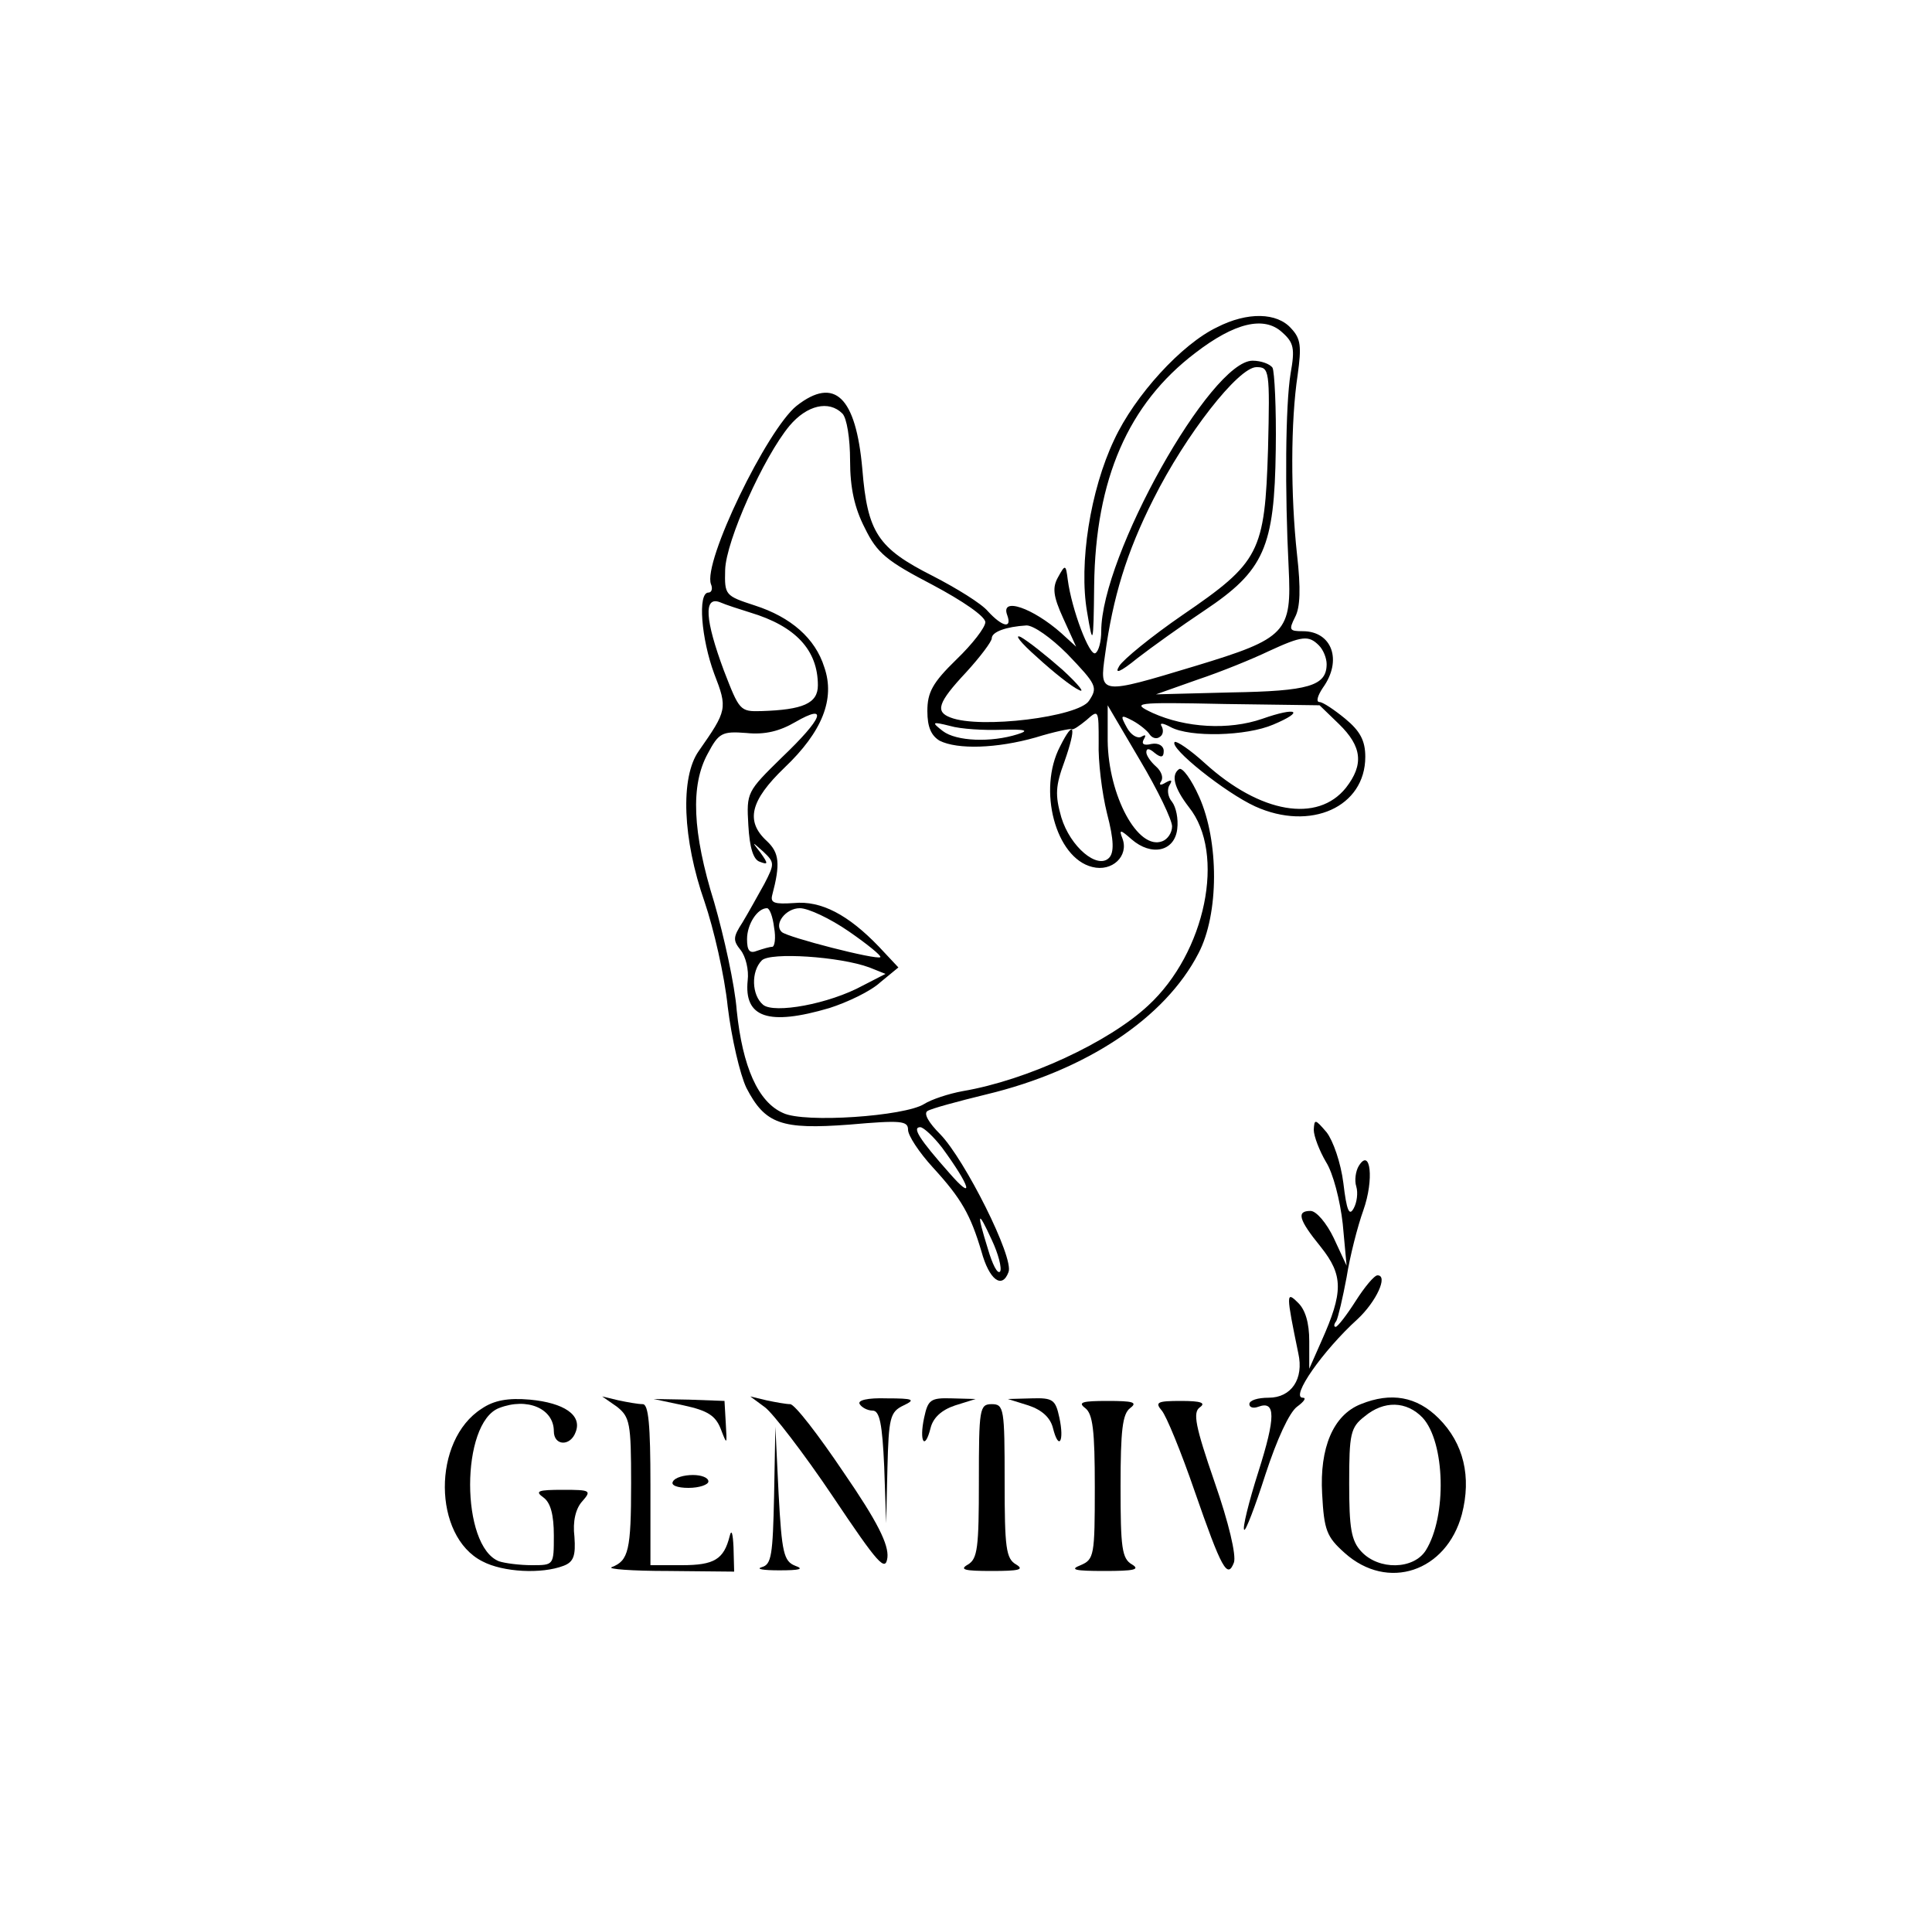 <?xml version="1.0" standalone="no"?>
<!DOCTYPE svg PUBLIC "-//W3C//DTD SVG 20010904//EN"
 "http://www.w3.org/TR/2001/REC-SVG-20010904/DTD/svg10.dtd">
<svg version="1.0" xmlns="http://www.w3.org/2000/svg"
 width="300pt" height="297pt" viewBox="0 0 300 297"
 preserveAspectRatio="xMidYMid meet">
<g transform="translate(0,297) scale(0.1,-0.1)"
fill="#000000" stroke="none">
<path d="M1890 2462 c-55 -26 -128 -106 -160 -175 -37 -78 -55 -192 -42 -267
9 -54 10 -53 11 41 2 165 53 282 157 361 61 47 107 58 135 32 18 -16 20 -25
13 -64 -8 -49 -9 -183 -3 -301 5 -101 -3 -110 -145 -153 -149 -45 -149 -45
-140 18 12 88 33 158 75 241 50 100 132 205 160 205 20 0 21 -4 18 -127 -5
-161 -13 -176 -133 -258 -48 -33 -92 -69 -98 -79 -8 -13 1 -10 28 12 22 17 68
50 104 74 93 62 109 98 111 250 1 64 -2 121 -5 127 -4 6 -18 11 -31 11 -65 0
-235 -303 -235 -420 0 -16 -4 -31 -9 -34 -9 -6 -37 68 -43 114 -3 24 -4 24
-15 4 -9 -16 -8 -29 8 -64 l20 -44 -23 21 c-44 39 -95 57 -84 28 8 -22 -8 -18
-30 6 -10 12 -49 36 -86 55 -85 43 -101 67 -109 166 -10 112 -43 144 -102 98
-46 -37 -146 -243 -133 -277 3 -7 1 -13 -4 -13 -17 0 -11 -72 9 -126 21 -54
20 -57 -24 -120 -29 -41 -25 -137 9 -234 14 -41 31 -114 36 -163 6 -49 19
-105 29 -126 29 -56 54 -65 160 -57 80 7 91 6 91 -8 0 -9 17 -35 39 -59 44
-48 58 -73 75 -130 12 -44 32 -59 42 -32 9 22 -68 175 -106 214 -18 18 -26 32
-20 36 6 4 47 15 92 26 154 37 277 118 329 219 32 61 32 174 1 243 -12 27 -26
46 -31 43 -13 -9 -8 -29 15 -59 58 -72 26 -226 -63 -308 -61 -57 -188 -116
-288 -133 -22 -4 -49 -13 -60 -20 -30 -19 -186 -30 -219 -14 -39 17 -63 72
-72 159 -3 40 -20 116 -35 168 -34 109 -37 182 -10 231 17 32 22 35 60 32 29
-3 52 3 76 17 52 30 43 6 -21 -55 -54 -53 -55 -54 -52 -105 2 -36 8 -54 18
-57 13 -5 13 -3 1 14 -14 18 -14 18 4 2 18 -17 18 -19 2 -50 -10 -18 -25 -45
-34 -60 -15 -23 -15 -28 -3 -43 8 -10 13 -31 11 -47 -6 -58 32 -71 127 -43 28
9 64 26 79 40 l28 23 -30 32 c-48 50 -90 72 -132 68 -30 -2 -37 0 -34 12 13
49 11 66 -8 84 -34 31 -26 63 27 114 59 56 79 107 62 156 -14 45 -52 78 -108
96 -46 15 -47 16 -46 55 1 45 60 176 100 224 27 32 61 40 82 19 7 -7 12 -39
12 -73 0 -43 7 -74 23 -105 19 -39 34 -51 105 -88 47 -25 82 -49 82 -58 0 -8
-20 -34 -45 -58 -37 -36 -45 -51 -45 -80 0 -25 6 -38 19 -46 28 -14 89 -12
149 5 29 9 54 14 56 13 2 -2 12 5 23 14 19 17 19 16 19 -35 -1 -28 5 -78 13
-110 11 -42 11 -61 3 -69 -18 -18 -60 17 -74 63 -10 35 -9 49 5 87 19 54 15
67 -7 23 -35 -67 -7 -173 50 -187 31 -8 57 17 47 44 -6 15 -3 14 14 -1 31 -27
67 -19 71 16 2 16 -2 34 -8 42 -7 8 -8 20 -4 26 5 8 3 9 -6 4 -8 -5 -11 -4 -7
2 4 6 0 16 -8 23 -8 7 -15 17 -15 22 0 7 5 6 13 -1 10 -8 14 -7 14 3 0 8 -8
13 -19 11 -12 -3 -16 0 -12 7 4 7 3 8 -4 4 -6 -3 -16 3 -22 14 -11 20 -10 21
9 11 11 -6 23 -16 26 -21 4 -6 11 -8 16 -4 5 3 6 10 3 16 -4 6 1 6 14 -1 30
-16 117 -14 159 4 50 21 37 28 -17 9 -52 -18 -119 -14 -170 9 -34 16 -30 17
112 14 l147 -2 30 -29 c36 -35 39 -63 11 -99 -44 -55 -133 -40 -219 38 -23 21
-44 35 -47 33 -9 -9 79 -79 125 -100 86 -39 171 -1 171 77 0 25 -8 40 -31 59
-17 14 -35 26 -40 26 -6 0 -3 10 5 22 31 43 14 88 -31 88 -21 0 -22 2 -12 22
8 15 9 44 3 97 -10 92 -10 207 1 279 6 44 5 56 -10 72 -22 25 -68 26 -115 2z
m-725 -443 c70 -21 105 -58 105 -113 0 -28 -23 -38 -88 -40 -33 -1 -34 1 -58
63 -29 78 -32 116 -6 106 9 -4 31 -11 47 -16z m492 -64 c46 -48 48 -52 34 -73
-16 -25 -169 -44 -215 -26 -24 9 -20 23 24 70 22 24 40 48 40 53 0 10 22 18
54 20 11 0 38 -19 63 -44z m391 13 c7 -7 12 -20 12 -29 0 -34 -28 -42 -148
-44 l-117 -3 65 23 c36 12 85 32 110 44 52 24 62 25 78 9z m-228 -281 c0 -10
-7 -20 -15 -23 -38 -15 -84 71 -85 156 l0 55 50 -85 c28 -47 50 -93 50 -103z
m-265 150 c38 1 44 -1 25 -7 -41 -13 -95 -11 -116 5 -18 14 -17 15 11 8 17 -5
53 -7 80 -6z m-353 -307 c3 -16 1 -30 -3 -30 -4 0 -14 -3 -23 -6 -12 -5 -16 0
-16 18 0 23 16 48 31 48 4 0 9 -13 11 -30z m116 -6 c29 -20 51 -38 49 -40 -5
-5 -145 31 -153 39 -13 12 6 37 28 37 13 0 47 -16 76 -36z m32 -56 l25 -10
-35 -18 c-53 -29 -138 -44 -155 -30 -18 15 -19 52 -2 69 13 13 121 6 167 -11z
m113 -280 c44 -60 51 -85 11 -39 -47 53 -58 71 -45 71 5 0 21 -15 34 -32z m90
-192 c-4 -5 -12 11 -19 35 -18 58 -16 62 6 14 10 -21 16 -44 13 -49z"/>
<path d="M1610 1950 c25 -23 54 -46 65 -51 11 -6 0 8 -25 31 -25 22 -54 45
-65 51 -11 5 0 -9 25 -31z"/>
<path d="M2040 1216 c0 -10 9 -33 19 -50 11 -17 22 -60 26 -96 l6 -65 -20 43
c-11 23 -27 42 -36 42 -22 0 -19 -13 16 -56 35 -44 35 -70 1 -146 l-19 -43 0
43 c0 28 -6 49 -18 60 -18 18 -18 13 1 -79 9 -40 -11 -69 -46 -69 -17 0 -30
-4 -30 -10 0 -5 6 -7 14 -4 27 10 27 -16 0 -101 -15 -47 -25 -88 -22 -90 2 -3
17 36 33 86 18 55 37 96 49 105 11 8 15 14 9 14 -20 0 31 73 85 122 29 27 48
68 31 68 -5 0 -20 -18 -34 -40 -14 -22 -28 -40 -31 -40 -3 0 -3 4 1 9 3 6 10
36 16 68 5 32 17 79 26 104 17 48 11 98 -7 69 -5 -8 -7 -23 -4 -32 3 -10 1
-25 -4 -34 -7 -13 -11 -3 -16 39 -4 32 -16 66 -26 79 -18 21 -19 21 -20 4z"/>
<path d="M748 783 c-77 -49 -76 -198 1 -237 32 -17 92 -20 126 -7 16 6 19 16
17 45 -3 24 2 44 12 55 15 17 13 18 -30 18 -39 0 -44 -2 -30 -12 11 -8 16 -27
16 -59 0 -46 0 -46 -34 -46 -19 0 -42 3 -51 6 -60 23 -60 215 0 238 44 17 85
-1 85 -36 0 -23 26 -24 34 -1 10 26 -18 45 -71 50 -34 3 -56 -1 -75 -14z"/>
<path d="M958 786 c20 -16 22 -25 22 -119 0 -104 -4 -120 -30 -130 -8 -3 31
-6 88 -6 l102 -1 -1 38 c-1 21 -3 29 -6 17 -9 -36 -24 -45 -74 -45 l-49 0 0
125 c0 93 -3 125 -12 125 -7 0 -24 3 -38 6 l-25 6 23 -16z"/>
<path d="M1062 788 c37 -8 49 -16 57 -36 10 -26 10 -26 8 8 l-2 35 -55 2 -55
1 47 -10z"/>
<path d="M1188 785 c12 -9 60 -71 105 -138 71 -106 82 -118 85 -95 2 20 -15
55 -68 132 -39 58 -76 106 -83 106 -6 0 -23 3 -37 6 l-25 6 23 -17z"/>
<path d="M1335 790 c3 -5 12 -10 20 -10 11 0 15 -21 18 -87 l3 -88 2 86 c2 78
4 87 25 97 19 9 16 11 -26 11 -30 1 -46 -3 -42 -9z"/>
<path d="M1435 769 c-8 -37 1 -52 10 -16 4 16 17 28 38 35 l32 10 -37 1 c-33
1 -37 -2 -43 -30z"/>
<path d="M1597 788 c21 -7 34 -19 38 -35 9 -36 18 -21 10 16 -6 28 -10 31 -43
30 l-37 -1 32 -10z"/>
<path d="M1685 784 c12 -9 15 -35 15 -123 0 -106 -1 -112 -22 -121 -18 -7 -9
-9 37 -9 45 0 56 2 43 10 -16 9 -18 26 -18 121 0 88 3 113 15 122 12 9 4 11
-35 11 -39 0 -47 -2 -35 -11z"/>
<path d="M1804 780 c7 -8 30 -64 51 -125 42 -121 51 -137 61 -111 4 11 -8 62
-30 125 -30 87 -34 108 -23 116 10 7 2 10 -29 10 -37 0 -41 -2 -30 -15z"/>
<path d="M2113 790 c-43 -17 -64 -68 -60 -139 3 -57 7 -67 35 -92 67 -60 158
-29 182 60 15 58 3 110 -36 149 -34 34 -74 41 -121 22z m96 -21 c35 -38 38
-153 5 -206 -19 -30 -73 -31 -100 -2 -16 17 -19 37 -19 106 0 77 2 87 24 104
30 25 65 24 90 -2z"/>
<path d="M1520 670 c0 -103 -2 -120 -17 -129 -14 -8 -5 -10 37 -10 42 0 51 2
38 10 -16 9 -18 26 -18 129 0 113 -1 120 -20 120 -19 0 -20 -7 -20 -120z"/>
<path d="M1202 648 c-2 -92 -4 -107 -19 -111 -10 -3 2 -5 27 -5 32 0 39 2 25
7 -18 7 -21 20 -26 112 l-5 104 -2 -107z"/>
<path d="M1045 670 c-4 -6 7 -10 24 -10 17 0 31 5 31 10 0 6 -11 10 -24 10
-14 0 -28 -4 -31 -10z"/>
</g>
</svg>
